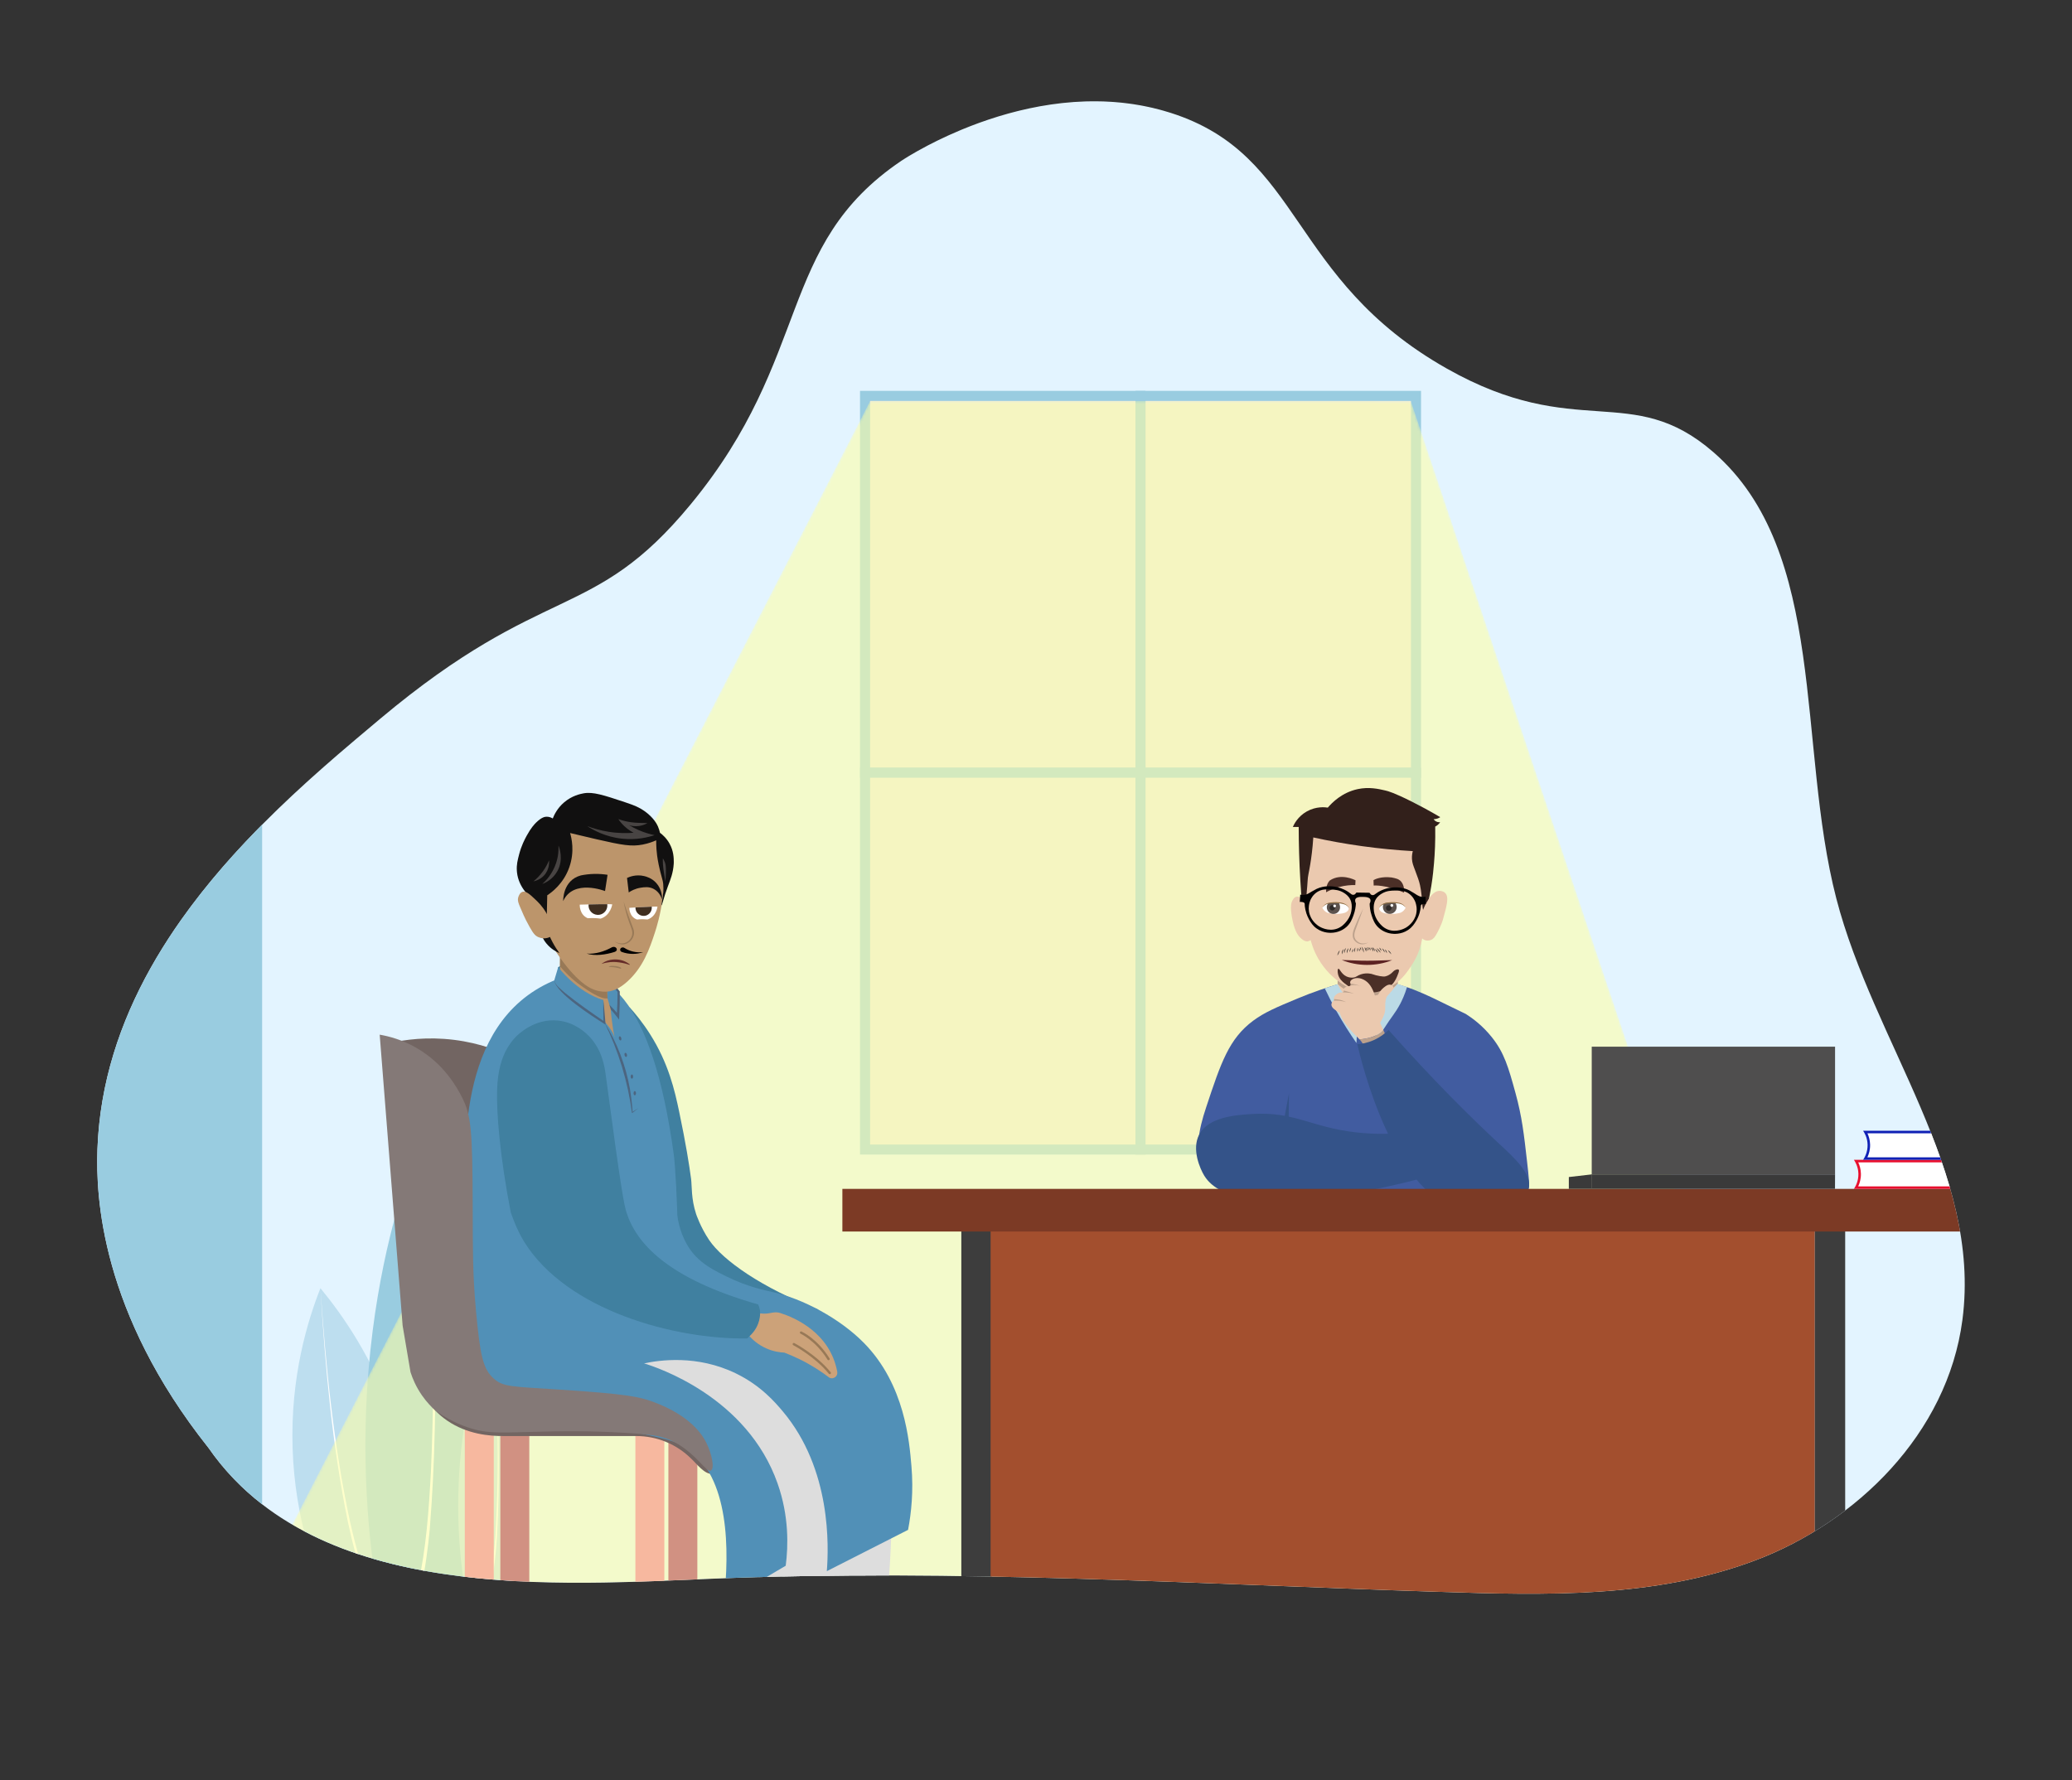 <?xml version="1.0" encoding="utf-8"?>
<!-- Generator: Adobe Illustrator 16.0.0, SVG Export Plug-In . SVG Version: 6.00 Build 0)  -->
<!DOCTYPE svg PUBLIC "-//W3C//DTD SVG 1.1//EN" "http://www.w3.org/Graphics/SVG/1.1/DTD/svg11.dtd">
<svg version="1.1" id="Layer_1" xmlns="http://www.w3.org/2000/svg" xmlns:xlink="http://www.w3.org/1999/xlink" x="0px" y="0px"
	 width="824px" height="708px" viewBox="0 0 824 708" enable-background="new 0 0 824 708" xml:space="preserve">
<rect x="0" y="0" width="824" height="708" fill="#333333" stroke="none"/>
<g>
	<defs>
		<rect id="SVGID_1_" x="-90" y="-157" width="1000" height="1000"/>
	</defs>
	<clipPath id="SVGID_2_">
		<use xlink:href="#SVGID_1_"  overflow="visible"/>
	</clipPath>
	<g clip-path="url(#SVGID_2_)">
		<defs>
			<path id="SVGID_3_" d="M358.368,64.011c-49.799,33.666-35.041,77.632-83.755,136.653
				c-39.048,47.312-57.588,30.035-123.428,85.224C108.589,321.593,41.534,377.802,38.743,457.2
				c-0.656,18.667,1.321,64.74,44.156,118.664c43.001,62.085,139.904,54.497,201.743,52.004
				c95.153-3.835,191.862,2.17,287.569,5.273c42.344,1.372,85.801,2.57,125.811-12.508c40.01-15.077,76.431-50.23,82.399-95.646
				c7.743-58.927-35.319-110.324-50.152-167.636c-15.77-60.93-3.277-137.909-48.864-177.498
				c-32.676-28.377-54.269-4.002-106.03-33.264c-63.159-35.705-57.064-84.852-109.74-101.681
				c-10.311-3.294-20.606-4.626-30.518-4.626C394.491,40.283,360.359,62.666,358.368,64.011"/>
		</defs>
		<clipPath id="SVGID_4_">
			<use xlink:href="#SVGID_3_"  overflow="visible"/>
		</clipPath>
		<path clip-path="url(#SVGID_4_)" fill="#E3F4FF" d="M780.421,524.992c-5.97,45.409-42.39,80.56-82.399,95.64
			c-40.011,15.08-83.471,13.88-125.811,12.51c-95.71-3.1-192.42-9.109-287.57-5.27c-53.05,2.14-131.91,8.029-180.4-29.55
			c-8.03-6.221-15.23-13.641-21.34-22.461c-42.84-53.92-44.81-100-44.16-118.659c1.87-53.21,32.61-96.011,65.5-129.2
			c16.18-16.33,32.89-30.34,46.94-42.11c65.84-55.19,84.38-37.92,123.43-85.23c48.72-59.02,33.96-102.99,83.76-136.65
			c2.47-1.67,54.68-35.9,107.26-19.1c52.681,16.83,46.58,65.97,109.74,101.68c51.76,29.26,73.36,4.89,106.03,33.26
			c45.59,39.59,33.1,116.57,48.87,177.5C745.102,414.662,788.161,466.062,780.421,524.992"/>
		<path clip-path="url(#SVGID_4_)" fill="#BDDEEF" d="M131.311,638.476c-5.727-12.235-14.044-34.054-14.949-62.484
			c-0.911-28.61,6.093-51.032,11.067-63.621c8.721,10.537,20.895,27.854,29.225,51.909c9.801,28.302,9.805,53.004,8.7,67.515
			C154.007,634.021,142.659,636.249,131.311,638.476"/>
		<path clip-path="url(#SVGID_4_)" fill="#FFFFFF" d="M147.81,635.401c-4.674-9.43-7.172-19.677-9.415-29.885
			c-6.306-30.664-9.1-61.938-10.967-93.146c2.147,31.159,5.222,62.399,11.796,92.965c2.309,10.082,4.9,20.295,9.589,29.541
			L147.81,635.401"/>
		<path clip-path="url(#SVGID_4_)" fill="#99CCE0" d="M184.131,632.203c3.877-19.121,8.915-52.81,5.655-94.563
			c-3.281-42.015-13.488-73.277-20.248-90.604c-7.088,17.285-16.6,45.229-21.324,82.188c-5.558,43.485-1.951,79.593,1.263,100.565
			C161.028,630.594,172.581,631.398,184.131,632.203"/>
		<path clip-path="url(#SVGID_4_)" fill="#FFFFFF" d="M166.156,630.84c3.364-14.935,4.4-30.348,5.223-45.622
			c2.042-46.037,0.561-92.182-1.841-138.182c2.978,53.651,5.651,107.604,1.363,161.254c-0.749,7.658-1.71,15.315-3.405,22.866
			L166.156,630.84z"/>
		<path clip-path="url(#SVGID_4_)" fill="#BDDEEF" d="M204.787,632.203c2.255-11.12,5.185-30.713,3.289-54.994
			c-1.908-24.436-7.844-42.615-11.776-52.692c-4.122,10.052-9.654,26.303-12.401,47.798c-3.233,25.289-1.135,46.289,0.734,58.485
			C191.351,631.268,198.069,631.735,204.787,632.203"/>
		<path clip-path="url(#SVGID_4_)" fill="#FFFFFF" d="M194.333,631.41c1.376-6.28,2.151-13.404,2.636-19.851
			c1.784-28.974,0.814-58.076-0.669-87.043c1.7,28.967,2.887,58.081,1.318,87.087c-0.441,6.498-1.164,13.644-2.506,19.991
			L194.333,631.41"/>
		<path clip-path="url(#SVGID_4_)" fill="#99CCE0" d="M104.241,328.002v270.32c-8.03-6.221-15.23-13.641-21.34-22.461
			c-42.84-53.92-44.81-100-44.16-118.659C40.611,403.992,71.351,361.191,104.241,328.002"/>
		<rect x="344.016" y="157.464" clip-path="url(#SVGID_4_)" fill="#E8E8E8" width="109.552" height="149.878"/>
		<path clip-path="url(#SVGID_4_)" fill="#99CCE0" d="M455.569,309.341H342.016V155.463h113.553V309.341z M346.016,305.341h105.553
			V159.463H346.016V305.341z"/>
		<rect x="453.568" y="157.464" clip-path="url(#SVGID_4_)" fill="#E8E8E8" width="109.552" height="149.878"/>
		<path clip-path="url(#SVGID_4_)" fill="#99CCE0" d="M565.121,309.341H451.569V155.463h113.552V309.341z M455.569,305.341h105.552
			V159.463H455.569V305.341z"/>
		<rect x="344.016" y="307.341" clip-path="url(#SVGID_4_)" fill="#E8E8E8" width="109.552" height="149.878"/>
		<path clip-path="url(#SVGID_4_)" fill="#99CCE0" d="M455.568,459.219H342.016V305.341h113.552V459.219z M346.016,455.219h105.552
			V309.341H346.016V455.219z"/>
		<rect x="453.568" y="307.341" clip-path="url(#SVGID_4_)" fill="#E8E8E8" width="109.552" height="149.878"/>
		<path clip-path="url(#SVGID_4_)" fill="#99CCE0" d="M565.121,459.219H451.569V305.341h113.552V459.219z M455.568,455.219H561.12
			V309.341H455.568V455.219z"/>
		<g opacity="0.57" clip-path="url(#SVGID_4_)">
			<g>
				<defs>
					<rect id="SVGID_5_" x="89.673" y="159.44" width="640.654" height="503.088"/>
				</defs>
				<clipPath id="SVGID_6_">
					<use xlink:href="#SVGID_5_"  overflow="visible"/>
				</clipPath>
				<g clip-path="url(#SVGID_6_)">
					<defs>
						<polygon id="SVGID_7_" points="346.061,159.44 89.673,657.98 730.327,662.528 561.061,159.504 						"/>
					</defs>
					<clipPath id="SVGID_8_">
						<use xlink:href="#SVGID_7_"  overflow="visible"/>
					</clipPath>
					<defs>
						<filter id="Adobe_OpacityMaskFilter" filterUnits="userSpaceOnUse" x="87.025" y="156.068" width="645.949" height="509.831">
							<feColorMatrix  type="matrix" values="1 0 0 0 0  0 1 0 0 0  0 0 1 0 0  0 0 0 1 0"/>
						</filter>
					</defs>
					<mask maskUnits="userSpaceOnUse" x="87.025" y="156.068" width="645.949" height="509.831" id="SVGID_9_">
						<g filter="url(#Adobe_OpacityMaskFilter)">
							
								<linearGradient id="SVGID_10_" gradientUnits="userSpaceOnUse" x1="-90" y1="843.002" x2="-89" y2="843.002" gradientTransform="matrix(4.332 823.077 823.077 -4.332 -693057.875 77616.273)">
								<stop  offset="0" style="stop-color:#FFFFFF"/>
								<stop  offset="0.373" style="stop-color:#959595"/>
								<stop  offset="0.679" style="stop-color:#454545"/>
								<stop  offset="0.894" style="stop-color:#131313"/>
								<stop  offset="1" style="stop-color:#000000"/>
							</linearGradient>
							<polygon clip-path="url(#SVGID_8_)" fill="url(#SVGID_10_)" points="730.31,156.068 732.975,662.514 89.69,665.899 
								87.025,159.454 							"/>
						</g>
					</mask>
					
						<linearGradient id="SVGID_11_" gradientUnits="userSpaceOnUse" x1="-90" y1="843.002" x2="-89" y2="843.002" gradientTransform="matrix(4.332 823.077 823.077 -4.332 -693057.875 77616.273)">
						<stop  offset="0" style="stop-color:#FFFFA4"/>
						<stop  offset="1" style="stop-color:#FFFFA4"/>
					</linearGradient>
					<polygon clip-path="url(#SVGID_8_)" mask="url(#SVGID_9_)" fill="url(#SVGID_11_)" points="730.31,156.068 732.975,662.514 
						89.69,665.899 87.025,159.454 					"/>
				</g>
			</g>
		</g>
		<path clip-path="url(#SVGID_4_)" fill="#415CA0" d="M607.894,472.868c-0.773,2.302-4.521,10.727-44.236,14.513
			c-30.531,2.911-50.263,4.507-69.534-7.657c-6.505-4.104-11.117-8.616-14.006-11.804c-0.589-0.94-1.377-2.341-2.063-4.135
			c-2.638-6.907-1.539-13.877,1.599-23.334c5.875-17.71,9.058-27.307,18.733-34.487c4.497-3.337,9.313-5.35,17.61-8.815
			c6.142-2.564,11.677-4.396,16.09-5.687c0.988-0.289,1.919-0.55,2.792-0.789c1.813-0.564,4.496-1.233,7.787-1.409
			c4.454-0.232,7.687,0.542,14.244,2.55c0.243,0.075,0.296,0.092,0.544,0.168c0,0,0.012,0.004,0.039,0.013
			c0.672,0.208,1.14,0.352,1.153,0.355c4.719,1.453,11.455,4.721,11.455,4.721c4.109,1.993,8.279,4.01,12.857,6.245
			c2.794,1.781,6.691,4.696,10.286,9.185c4.973,6.21,6.635,12.021,9.459,22.315c2.55,9.293,3.336,16.229,4.561,27.031
			C607.993,468.266,608.353,471.505,607.894,472.868"/>
		<path clip-path="url(#SVGID_4_)" fill="#345389" d="M512.612,434.847c-1.592,8.469-3.185,16.938-4.776,25.408
			c1.471,0.489,2.939,0.979,4.409,1.47L512.612,434.847z"/>
		<path clip-path="url(#SVGID_4_)" fill="#345389" d="M568.171,467.912c-0.894-1.522-1.891-3.62-2.508-6.241
			c-1.262-5.365-0.218-9.886,0.49-12.161c-11.265,1.946-20.313,1.605-26.541,0.919c-18.3-2.021-24.673-8.399-41.603-7.348
			c-6.264,0.39-17.389,1.08-21.103,8.15c-3.124,5.947,0.396,13.739,2.001,16.37C491.548,488.328,557.301,470.879,568.171,467.912"/>
		<path clip-path="url(#SVGID_4_)" fill="#EBC9AF" d="M556.91,392.279c-2.485,1.587-6.092,4.313-9.408,8.626
			c-3.033,3.947-4.695,7.771-5.617,10.446c-0.274-2.401-0.956-5.934-2.817-9.814c-2.178-4.563-5.036-7.629-6.947-9.383
			c-0.018-0.083-0.025-0.183-0.034-0.291c0.989-0.341,1.92-0.648,2.793-0.931c1.811-0.665,4.496-1.455,7.787-1.662
			C547.12,388.996,550.353,389.91,556.91,392.279"/>
		<path clip-path="url(#SVGID_4_)" fill="#EBC9AF" d="M555.854,379.51v20.546c-7.966-0.024-15.932-0.047-23.897-0.071V379.51
			H555.854z"/>
		<path clip-path="url(#SVGID_4_)" fill="#BCA18C" d="M555.854,382.326v9.012c-0.836,0.817-5.165,4.882-11.975,4.871
			c-6.776-0.01-11.081-4.048-11.923-4.871v-9.012H555.854z"/>
		<path clip-path="url(#SVGID_4_)" fill="#EBC9AF" d="M519.72,330.815c-1.59,13.283-1.179,24.016-0.473,31.408
			c0.058,0.598,0.116,1.12,0.123,1.181c0.563,4.936,1.328,11.659,4.829,17.813c2.907,5.109,6.663,8.007,7.487,8.625
			c2.537,1.906,6.67,5.029,12.596,5.009c5.769-0.021,9.853-3.004,11.002-3.87c2.878-2.165,4.655-4.848,5.919-6.753
			c1.431-2.158,2.21-3.89,2.403-4.326c1.291-2.916,1.735-5.316,2.044-7.052c0.805-4.511,0.632-8.461,0.497-11.523
			c-0.012-0.277-0.022-0.455-0.024-0.521c-0.273-6.952-0.435-17.287-0.591-30.937c-2.649-1.978-10.456-7.265-21.726-7.438
			C530.896,322.233,522.104,328.881,519.72,330.815"/>
		<path clip-path="url(#SVGID_4_)" fill="#32201B" d="M522.277,333.084c-0.295,4.567-0.801,8.22-1.22,10.763
			c-0.635,3.844-0.94,4.35-1.057,6.765c-0.12,2.48-0.511,4.954-0.456,7.437c0.021,0.925,0.089,2.571-0.68,2.915
			c-0.314,0.141-0.679,0.024-0.951-0.107c-0.31-3.482-0.576-7.041-0.792-10.677c-0.438-7.36-0.639-14.454-0.65-21.253h-2.332
			c0.433-1.003,1.938-4.158,5.58-6.199c3.709-2.079,7.256-1.67,8.324-1.506c1.714-2.009,5.674-6.019,11.866-7.35
			c4.499-0.966,8.236-0.102,10.98,0.531c1.161,0.269,3.545,0.903,10.717,4.517c2.802,1.412,6.646,3.437,11.155,6.096
			c-0.271,0.182-0.646,0.395-1.126,0.557c-0.602,0.204-1.134,0.25-1.505,0.253c0.147,0.215,0.452,0.6,0.974,0.885
			c0.69,0.376,1.345,0.354,1.606,0.329c-0.234,0.351-0.601,0.81-1.151,1.227c-0.28,0.213-0.554,0.373-0.796,0.493
			c0.104,5.829-0.159,10.771-0.48,14.569c-0.176,2.078-0.439,5.145-1.091,9.154c-0.771,4.742-1.741,8.75-2.603,11.84
			c-0.239-0.713-0.563-1.802-0.797-3.161c-0.235-1.362-0.255-2.281-0.316-3.264c-0.04-0.656-0.213-3.338-0.758-5.818
			c-0.379-1.72-0.926-3.177-2.021-6.091c-0.655-1.744-1.095-2.767-1.182-4.369c-0.069-1.307,0.146-2.389,0.337-3.092
			c-6.281-0.36-13.042-0.984-20.202-1.978C534.722,335.587,528.25,334.395,522.277,333.084"/>
		<path clip-path="url(#SVGID_4_)" fill="#EBC9AF" d="M565.073,365.283c0.432-2.802,1.393-4.835,2.111-6.081
			c1.077-1.864,2.8-4.849,5.301-4.859c0.099,0,1.316-0.022,2.174,0.772c1.697,1.571,0.737,5.015-0.864,10.757
			c0,0-0.653,2.341-2.571,5.74c-0.533,0.942-1.09,1.816-2.147,2.239c-0.111,0.045-1.377,0.538-2.613,0
			c-1.504-0.653-2.421-2.595-2.047-4.724C564.636,367.846,564.854,366.564,565.073,365.283"/>
		<path clip-path="url(#SVGID_4_)" fill="#EBC9AF" d="M520.369,360.807c-1.434-2.93-3.457-4.507-4.883-4.123
			c-0.994,0.267-1.499,1.431-1.784,2.087c-0.236,0.545-0.683,2.542,0.342,7.397c1.026,4.863,2.598,6.334,3.188,6.905
			c1.486,1.442,2.465,1.387,2.693,1.366c1.635-0.152,2.517-2.078,2.603-2.274C521.808,368.379,521.088,364.592,520.369,360.807"/>
		<path clip-path="url(#SVGID_4_)" fill="#4B2F27" d="M539.072,350.132c-0.574-0.277-5.717-2.857-10.169,0.025
			c-0.117,0.101-0.389,0.348-0.683,0.835c-0.833,1.381-0.881,3.084-0.86,3.895c1.3-0.716,3.06-1.523,5.236-2.099
			c2.531-0.669,4.751-0.793,6.374-0.759C539.005,351.397,539.038,350.764,539.072,350.132"/>
		<path clip-path="url(#SVGID_4_)" fill="#4B2F27" d="M546.293,352.206c0,0,4.781-0.417,12.065,2.846
			c0.063-0.488,0.106-1.26-0.103-2.163c-0.086-0.374-0.32-1.39-1.036-2.233c-0.915-1.082-2.15-1.326-3.824-1.656
			c-4.144-0.492-6.571,0.708-7.179,1.063L546.293,352.206z"/>
		<path clip-path="url(#SVGID_4_)" fill="#FFFFFF" d="M536.391,361.388c0.014-0.603-0.491-1.039-0.759-1.271
			c-0.284-0.246-0.825-0.63-2.353-0.911c-1.853-0.343-3.249-0.183-4.116-0.075c-1.013,0.124-1.404,0.274-1.688,0.417
			c-0.84,0.419-1.346,1.056-1.612,1.461c0.201,0.431,0.604,1.126,1.365,1.65c0.636,0.437,1.199,0.534,2.239,0.701
			c0.357,0.059,2.188,0.336,4.515-0.095c0.564-0.104,1.165-0.252,1.707-0.721C535.923,362.343,536.378,361.948,536.391,361.388"/>
		<path clip-path="url(#SVGID_4_)" fill="#5C524D" d="M532.919,360.881c0,1.458-1.178,2.637-2.637,2.637
			c-1.454,0-2.636-1.179-2.636-2.637c0-0.603,0.203-1.16,0.546-1.603c0.876-0.099,2.138-0.455,3.803-0.15
			c0.175,0.033,0.34,0.066,0.488,0.104C532.739,359.636,532.919,360.369,532.919,360.881"/>
		<path clip-path="url(#SVGID_4_)" fill="#2E2927" d="M530.91,361.058c0,0.597-0.484,1.081-1.081,1.081
			c-0.598,0-1.082-0.484-1.082-1.081s0.484-1.081,1.082-1.081C530.426,359.977,530.91,360.461,530.91,361.058"/>
		<path clip-path="url(#SVGID_4_)" fill="#FFFFFF" d="M531.315,360.332c0,0.305-0.246,0.551-0.55,0.551s-0.55-0.246-0.55-0.551
			c0-0.304,0.246-0.55,0.55-0.55S531.315,360.028,531.315,360.332"/>
		<path clip-path="url(#SVGID_4_)" fill="#8F6E43" d="M525.861,361.01c0.483-0.889,1.327-1.645,2.372-1.887
			c2.273-0.523,6.53-0.649,7.974,1.523c0.137,0.223,0.213,0.488,0.186,0.743c-0.043-0.522-0.421-0.896-0.817-1.187
			c-0.379-0.31-0.849-0.479-1.328-0.604c-1.451-0.361-2.964-0.473-4.456-0.342c-0.498,0.04-1.005,0.091-1.488,0.175
			C527.315,359.594,526.477,360.23,525.861,361.01"/>
		<path clip-path="url(#SVGID_4_)" fill="#FFFFFF" d="M548.478,361.388c-0.014-0.603,0.491-1.039,0.759-1.271
			c0.284-0.246,0.825-0.63,2.353-0.911c1.853-0.343,3.249-0.183,4.117-0.075c1.012,0.124,1.403,0.274,1.688,0.417
			c0.84,0.419,1.347,1.056,1.612,1.461c-0.201,0.431-0.604,1.126-1.365,1.65c-0.636,0.437-1.199,0.534-2.239,0.701
			c-0.357,0.059-2.188,0.336-4.515-0.095c-0.564-0.104-1.165-0.252-1.707-0.721C548.945,362.343,548.49,361.948,548.478,361.388"/>
		<path clip-path="url(#SVGID_4_)" fill="#5C524D" d="M549.959,360.751c0,1.514,1.223,2.737,2.736,2.737
			c1.51,0,2.737-1.224,2.737-2.737c0-0.626-0.211-1.205-0.567-1.664c-0.909-0.103-2.256-0.206-3.984,0.111
			c-0.181,0.035-0.353,0.068-0.507,0.106C550.108,359.726,549.959,360.219,549.959,360.751"/>
		<path clip-path="url(#SVGID_4_)" fill="#2E2927" d="M551.16,361.165c0,0.62,0.503,1.123,1.123,1.123
			c0.619,0,1.121-0.503,1.121-1.123s-0.502-1.123-1.121-1.123C551.663,360.042,551.16,360.545,551.16,361.165"/>
		<path clip-path="url(#SVGID_4_)" fill="#FFFFFF" d="M552.942,360.129c0,0.314,0.256,0.57,0.571,0.57s0.57-0.256,0.57-0.57
			c0-0.315-0.255-0.571-0.57-0.571S552.942,359.813,552.942,360.129"/>
		<path clip-path="url(#SVGID_4_)" fill="#8F6E43" d="M548.477,361.39c0.2-2.875,6.11-2.85,8.159-2.267
			c1.045,0.242,1.889,0.996,2.372,1.887c-0.319-0.396-0.677-0.757-1.095-1.025C556.31,358.754,548.771,358.768,548.477,361.39"/>
		<path clip-path="url(#SVGID_4_)" fill="#030202" d="M566.928,356.64c-0.191,0.035-0.43,0.079-0.706,0.104
			c-0.181,0.007-0.391,0.003-0.609-0.02l-0.048-0.001c-0.96-0.092-1.639-0.493-2.016-0.718c0,0-1.895-1.249-3.036-1.848
			c-0.642-0.334-1.276-0.573-1.892-0.745c-1.961-0.574-3.687-0.497-4.41-0.462c-0.333,0.014-0.819,0.054-1.411,0.148h-0.01
			c-0.897,0.147-2.044,0.434-3.291,0.984c-1.18,0.523-2.074,1.119-2.71,1.604c-0.338,0.309-0.808,0.424-1.243,0.284
			c-0.416-0.14-0.631-0.463-0.733-0.677c-0.061-0.128-0.195-0.204-0.338-0.207l-4.896-0.079c-0.142-0.002-0.278,0.07-0.344,0.196
			c-0.106,0.211-0.334,0.525-0.761,0.652c-0.431,0.126-0.895-0.005-1.223-0.324c-0.62-0.506-1.505-1.128-2.657-1.69
			c-1.002-0.482-1.93-0.783-2.736-0.977h-0.01c-0.834-0.194-1.509-0.272-1.927-0.308c-0.409-0.035-1.151-0.095-2.084-0.043
			c-1.201,0.066-2.729,0.317-4.263,1.044c-1.152,0.563-3.085,1.75-3.085,1.75c-0.163,0.092-0.375,0.203-0.644,0.323
			c-0.22,0.091-0.479,0.182-0.775,0.244c-0.19,0.045-0.4,0.069-0.619,0.085c-0.238,0.016-0.457,0.012-0.647,0
			c-0.276-0.024-0.523-0.076-0.712-0.126c-0.013,0.171-0.025,0.342-0.037,0.513v0.01c-0.051,0.789-0.102,1.579-0.153,2.377
			c0.314-0.022,0.695-0.025,1.084,0.066c0.114,0.02,0.219,0.051,0.332,0.091c0.151,0.06,0.283,0.128,0.387,0.253
			c0.215,0.262,0.181,0.613,0.16,0.727c0.015,0.21,0.03,0.438,0.055,0.695c0.102,0.765,0.276,1.719,0.622,2.763
			c0,0.009,0,0.009,0.009,0.019c0.245,0.728,0.566,1.513,1.01,2.301c0.315,0.558,0.694,1.23,1.235,1.915
			c0.467,0.607,1.075,1.227,1.866,1.772c2.768,1.949,5.751,1.721,6.562,1.629c0.734-0.083,3.167-0.396,5.273-2.304
			c1.585-1.44,2.202-3.078,2.749-4.555c0.706-1.884,0.914-3.552,0.977-4.7c0.004-0.066-0.007-0.122-0.036-0.182
			c-0.131-0.268-0.484-1.115-0.082-1.74c0.265-0.414,0.724-0.53,1.221-0.665c0.525-0.144,2.819-0.106,3.351,0.055
			c0.492,0.15,0.947,0.282,1.197,0.705c0.384,0.637,0.001,1.475-0.139,1.736c-0.029,0.058-0.043,0.112-0.042,0.178
			c0.018,1.15,0.181,2.824,0.825,4.731c0.499,1.493,1.063,3.149,2.601,4.641c2.044,1.975,4.454,2.366,5.195,2.474
			c0.798,0.117,3.782,0.442,6.611-1.417c1.713-1.124,2.593-2.547,3.219-3.584c1.37-2.282,1.757-4.456,1.882-5.72
			c-0.017-0.115-0.04-0.468,0.184-0.722c0.106-0.122,0.241-0.186,0.394-0.24c0.048-0.019,0.106-0.027,0.153-0.046
			c0.173-0.045,0.344-0.07,0.506-0.077c0.277-0.024,0.534-0.011,0.762,0.013C566.981,358.574,566.96,357.611,566.928,356.64
			 M537.538,361.4c-0.2,2.91-1.841,4.855-2.345,5.428c-0.563,0.647-1.619,1.858-3.43,2.524c-3.573,1.313-6.844-0.682-7.258-0.945
			c-0.415-0.265-2.111-1.396-3.171-3.488c-0.342-0.672-0.615-1.438-0.764-2.308c-0.139-0.829-0.136-1.601-0.049-2.275
			c0.111-0.979,0.371-1.746,0.55-2.209c0.219-0.539,1.048-2.363,3.018-3.502c1.191-0.695,2.328-0.867,3.575-0.866
			c0.495-0.011,0.999,0.016,1.531,0.034l0.087,0.002c1.475,0.061,3.339,0.148,5.232,1.379c0.622,0.4,1.658,1.093,2.369,2.428
			C537.68,359.1,537.599,360.536,537.538,361.4 M563.23,363.302c-0.715,3.568-3.561,5.331-4.119,5.665
			c-0.423,0.25-3.757,2.138-7.284,0.71c-1.787-0.724-2.806-1.968-3.347-2.634c-0.485-0.589-2.063-2.585-2.168-5.5
			c-0.033-0.867-0.066-2.305,0.775-3.776c0.755-1.311,1.812-1.97,2.447-2.35c1.961-1.188,3.875-1.194,5.351-1.209
			c0.447-0.002,0.866-0.005,1.276,0.002h0.009c0.885,0.023,1.703,0.104,2.517,0.393c0.426,0.131,0.852,0.328,1.285,0.603
			c1.932,1.202,2.702,3.052,2.902,3.598C563.158,359.597,563.635,361.271,563.23,363.302"/>
		<path clip-path="url(#SVGID_4_)" fill="#BCA18C" d="M542.116,361.39c-0.575,1.813-1.566,4.397-2.237,6.208
			c-0.49,1.523-1.351,2.976-1.273,4.594c0.032,1.055,0.578,1.812,1.407,2.407c1.199,0.899,2.879,0.823,4.192,0.185
			c-1.883,1.338-4.247,0.988-5.67-0.833c-1.373-2.092-0.019-4.538,0.78-6.575C540.161,365.34,541.097,363.344,542.116,361.39"/>
		<path clip-path="url(#SVGID_4_)" fill="#5C2222" d="M533.608,381.825c3.381,0.083,6.662,0.298,10.017,0.286
			c3.353,0.024,6.634-0.172,10.016-0.235C547.418,384.441,539.82,384.413,533.608,381.825"/>
		<path clip-path="url(#SVGID_4_)" fill="#4B2F27" d="M532.242,385.315c0.512-0.18,1.066,2.021,3.188,3.035
			c0.406,0.193,1.518,0.655,2.833,0.456c1.237-0.189,1.464-0.782,2.934-1.266c1.377-0.452,2.563-0.388,3.086-0.354
			c1.641,0.104,1.865,0.615,4.502,1.062c1.265,0.215,1.724,0.185,2.125,0.102c1.174-0.241,2.089-0.978,2.377-1.214
			c0.776-0.636,0.98-1.107,1.821-1.416c0.24-0.088,0.843-0.311,1.113-0.052c0.281,0.269,0.066,0.922-0.102,1.366
			c-0.675,1.792-1.219,3.237-2.579,4.604c-3.217,3.229-8.197,3.217-9.088,3.214c-4.908-0.013-8.143-2.496-9.648-3.652
			c-1.131-0.869-2.203-1.946-2.637-3.507C531.88,386.662,531.879,385.443,532.242,385.315"/>
		<path clip-path="url(#SVGID_4_)" fill="#4A423B" d="M532.786,377.93c-0.122,0.792-0.438,1.506-0.949,2.125
			C531.957,379.262,532.277,378.55,532.786,377.93"/>
		<path clip-path="url(#SVGID_4_)" fill="#4A423B" d="M535.291,377.095c-0.303,0.71-0.497,1.3-0.684,2.049
			C534.341,378.422,534.645,377.513,535.291,377.095"/>
		<path clip-path="url(#SVGID_4_)" fill="#4A423B" d="M534.389,377.513c-0.303,0.71-0.497,1.3-0.684,2.049
			C533.438,378.839,533.742,377.931,534.389,377.513"/>
		<path clip-path="url(#SVGID_4_)" fill="#4A423B" d="M536.314,377.133c-0.271,0.718-0.467,1.313-0.683,2.049
			C535.398,378.454,535.693,377.576,536.314,377.133"/>
		<path clip-path="url(#SVGID_4_)" fill="#4A423B" d="M537.339,376.905c-0.162,0.664-0.304,1.207-0.606,1.821
			C536.603,378.066,536.809,377.34,537.339,376.905"/>
		<path clip-path="url(#SVGID_4_)" fill="#4A423B" d="M538.174,377.437c0.031,0.528-0.12,0.985-0.417,1.404
			C537.641,378.332,537.808,377.808,538.174,377.437"/>
		<path clip-path="url(#SVGID_4_)" fill="#4A423B" d="M538.971,376.829c0.016,0.677-0.088,1.31-0.379,1.936
			C538.456,378.096,538.581,377.392,538.971,376.829"/>
		<path clip-path="url(#SVGID_4_)" fill="#4A423B" d="M539.919,376.943c0.188,0.538,0.163,1.076-0.076,1.594
			C539.655,377.999,539.682,377.461,539.919,376.943"/>
		<path clip-path="url(#SVGID_4_)" fill="#4A423B" d="M540.45,377.247c0.374,0.255,0.426,0.777,0.19,1.138
			C540.449,378.01,540.424,377.678,540.45,377.247"/>
		<path clip-path="url(#SVGID_4_)" fill="#4A423B" d="M540.83,376.716c0.357,0.339,0.524,0.76,0.492,1.252
			C540.959,377.636,540.793,377.207,540.83,376.716"/>
		<path clip-path="url(#SVGID_4_)" fill="#4A423B" d="M541.437,376.526c0.697,0.547,1.056,1.522,0.873,2.39
			C542.046,378.066,541.786,377.345,541.437,376.526"/>
		<path clip-path="url(#SVGID_4_)" fill="#4A423B" d="M542.575,376.791c0.588,0.328,0.895,1.105,0.683,1.745
			C543.019,377.904,542.829,377.419,542.575,376.791"/>
		<path clip-path="url(#SVGID_4_)" fill="#4A423B" d="M543.068,376.791c0.54,0.278,0.803,0.896,0.759,1.48
			C543.463,377.817,543.273,377.344,543.068,376.791"/>
		<path clip-path="url(#SVGID_4_)" fill="#4A423B" d="M543.751,376.64c0.529,0.224,0.804,0.916,0.569,1.442
			C544.101,377.55,543.955,377.178,543.751,376.64"/>
		<path clip-path="url(#SVGID_4_)" fill="#4A423B" d="M544.396,376.867c0.512,0.066,0.832,0.744,0.53,1.176
			C544.751,377.566,544.629,377.318,544.396,376.867"/>
		<path clip-path="url(#SVGID_4_)" fill="#4A423B" d="M545.041,376.905c0.699,0.059,1.258,0.894,0.986,1.556
			C545.813,377.802,545.525,377.396,545.041,376.905"/>
		<path clip-path="url(#SVGID_4_)" fill="#4A423B" d="M545.725,376.791c0.657,0.204,1.111,0.953,0.985,1.632
			C546.386,377.813,546.115,377.36,545.725,376.791"/>
		<path clip-path="url(#SVGID_4_)" fill="#4A423B" d="M546.862,377.398c0.583,0.368,0.996,0.928,1.176,1.593
			C547.496,378.556,547.123,378.043,546.862,377.398"/>
		<path clip-path="url(#SVGID_4_)" fill="#4A423B" d="M547.47,377.076c0.716,0.47,1.279,1.104,1.649,1.878
			C548.42,378.455,547.874,377.834,547.47,377.076"/>
		<path clip-path="url(#SVGID_4_)" fill="#4A423B" d="M548.513,376.887c0.465,0.296,0.824,0.771,0.873,1.327
			C548.963,377.856,548.642,377.446,548.513,376.887"/>
		<path clip-path="url(#SVGID_4_)" fill="#4A423B" d="M549.594,377.189c0.625,0.314,1.094,0.954,1.1,1.669
			C550.277,378.297,549.912,377.802,549.594,377.189"/>
		<path clip-path="url(#SVGID_4_)" fill="#4A423B" d="M550.732,377.664c0.555,0.227,0.9,0.873,0.777,1.461
			C551.193,378.611,550.983,378.213,550.732,377.664"/>
		<path clip-path="url(#SVGID_4_)" fill="#4A423B" d="M551.908,377.911c0.663,0.339,1.22,0.924,1.385,1.669
			C552.758,379.057,552.278,378.556,551.908,377.911"/>
		<path clip-path="url(#SVGID_4_)" fill="#BBDAE6" d="M555.743,391.353c-1.087,1.368-2.241,2.761-3.466,4.173
			c-1.782,2.054-3.553,3.959-5.282,5.72c0.099,4.366,0.197,8.732,0.296,13.099c0.599-1.097,1.622-2.912,3.006-5.098
			c3.043-4.803,4.636-6.342,6.54-9.962c0.751-1.428,1.812-3.677,2.712-6.684C558.28,392.185,557.012,391.769,555.743,391.353"/>
		<path clip-path="url(#SVGID_4_)" fill="#BBDAE6" d="M531.926,391.473c-1.697,0.542-3.395,1.084-5.092,1.626
			c1.36,2.89,2.893,5.899,4.621,8.997c2.633,4.724,5.342,8.976,7.992,12.766c0.216-4.472,0.432-8.943,0.647-13.415
			c-1.327-1.103-2.836-2.526-4.34-4.324C534.055,395.09,532.817,393.127,531.926,391.473"/>
		<path clip-path="url(#SVGID_4_)" fill="#EBC9AF" d="M549.443,408.141c-0.219-0.491-0.402-0.895-0.491-1.102
			c-0.041-0.095-0.065-0.148-0.071-0.154c0-0.006-0.006-0.006-0.006-0.012c-0.029-0.047,0.195-0.438,0.285-0.586
			c0.059-0.101,0.111-0.202,0.171-0.308c0.812-1.464,1.594-3.164,1.553-4.906v-0.089l-0.006-0.207
			c-0.012-0.563-0.006-1.144,0.028-1.725c0-0.006,0.007-0.018,0.007-0.023c0.112-1.611,0.51-3.193,1.665-4.289
			c0.136-0.125,0.283-0.255,0.438-0.379c0.551-0.475,1.119-0.954,1.084-1.606c-0.03-0.634-0.699-1.096-1.31-1.132
			c-0.557-0.035-1.167,0.19-1.849,0.676c-2.103,1.499-3.288,3.431-3.33,5.445c0,0.071-0.053,0.13-0.124,0.142
			c-0.07,0.013-0.142-0.035-0.159-0.106c-0.641-2.18-1.357-4.657-2.939-6.499c-1.463-1.706-4.099-2.915-6.309-1.926
			c-0.154,0.065-0.32,0.161-0.469,0.272c-0.385,0.278-0.704,0.675-0.688,1.144c0.012,0.189,0.071,0.355,0.161,0.504
			c0,0.006,0.005,0.006,0.005,0.006c0.018,0.029,0.03,0.059,0.042,0.089c0.029,0.071,0.047,0.142,0.041,0.219
			c0,0.154-0.065,0.296-0.172,0.403c-0.029,0.029-0.065,0.059-0.101,0.077c-0.064,0.053-0.143,0.083-0.225,0.101
			c-0.32,0.065-0.646,0.143-0.966,0.237c-0.356,0.1-1.12,0.373-1.327,0.906c-0.03,0.083-0.048,0.172-0.054,0.272
			c-0.005,0.124,0.018,0.248,0.054,0.361v0.006c0.018,0.053,0.029,0.095,0.035,0.142c0.018,0.278-0.177,0.527-0.45,0.61
			c-0.041,0.012-0.089,0.018-0.136,0.018h-0.006c-0.019,0.007-0.024,0.007-0.042,0.007c-0.87-0.013-1.155,0.112-1.754,0.396
			c-0.261,0.124-1.611,0.972-1.6,1.991c0,0.1,0.024,0.195,0.06,0.284c0,0.006,0.006,0.012,0.006,0.018
			c0.012,0.029,0.023,0.06,0.029,0.089c0.042,0.171-0.006,0.35-0.112,0.486c-0.035,0.047-0.077,0.088-0.124,0.124
			c-0.019,0.012-0.035,0.023-0.047,0.029c-0.019,0.018-0.036,0.023-0.055,0.035c-0.319,0.226-0.526,0.604-0.634,0.931
			c-0.26,0.788,0.231,1.629,0.794,2.074c0.102,0.083,0.214,0.172,0.326,0.26c0.587,0.474,1.315,1.066,1.973,1.245
			c0.047,0.017,0.089,0.053,0.102,0.1c0.794,2.844,2.867,5.214,4.87,7.507c0.254,0.296,0.521,0.58,0.794,0.848
			c0.2,0.207,0.407,0.402,0.609,0.598c0.124,0.119,0.249,0.237,0.367,0.356c0.449,0.433,0.879,0.866,1.288,1.316
			c3.2-0.326,6.843-1.03,9.486-3.655C549.913,409.199,549.659,408.626,549.443,408.141"/>
		<path clip-path="url(#SVGID_4_)" fill="#BCA18C" d="M542.311,415.808l1.179,3.217l1.523,4.165l8.087-7.731
			c-0.439-0.533-0.896-1.078-1.167-1.789c-0.107-0.261-0.249-0.646-0.415-1.091l-0.012-0.012c-0.137-0.201-0.268-0.42-0.373-0.657
			c-0.212-0.451-0.586-1.286-0.97-2.147c-2.643,2.624-6.286,3.328-9.485,3.654c0.643,0.707,1.22,1.463,1.633,2.386V415.808z"/>
		<path clip-path="url(#SVGID_4_)" fill="#BCA18C" d="M536.901,392.068c1.547-0.535,3.106-0.211,4.668,0.214
			c-1.456-0.396-3.155-1.085-4.437-0.913C537.242,391.616,537.134,391.935,536.901,392.068"/>
		<path clip-path="url(#SVGID_4_)" fill="#BCA18C" d="M533.833,394.723c0.673-0.017,1.667,0,2.862,0.166
			c1.002,0.14,1.711,0.325,1.721,0.288c0.01-0.036-0.7-0.279-4.032-1.225C534.529,394.31,534.212,394.717,533.833,394.723"/>
		<path clip-path="url(#SVGID_4_)" fill="#BCA18C" d="M530.392,398.022c0.646-0.041,1.4-0.044,2.234,0.036
			c1.058,0.1,1.972,0.307,2.712,0.527c-0.59-0.309-1.395-0.658-2.39-0.896c-0.96-0.231-1.807-0.291-2.458-0.289
			c0.023,0.055,0.082,0.225,0.018,0.419C530.478,397.913,530.429,397.98,530.392,398.022"/>
		<path clip-path="url(#SVGID_4_)" fill="#345389" d="M539.796,415.347c1.554-0.12,3.906-0.486,6.521-1.653
			c2.806-1.253,4.74-2.907,5.878-4.041c17.856,20.146,32.858,34.905,43.806,45.092c6.222,5.79,13.508,12.313,11.894,18.123
			c-1.892,6.813-15.312,10.104-24.016,9.062C554.448,478.399,541.006,420.77,539.796,415.347"/>
		<rect x="382.303" y="477.315" clip-path="url(#SVGID_4_)" fill="#3D3D3D" width="12.064" height="185.561"/>
		<rect x="393.945" y="477.315" clip-path="url(#SVGID_4_)" fill="#A34F2E" width="327.792" height="156.585"/>
		<rect x="721.737" y="477.315" clip-path="url(#SVGID_4_)" fill="#3D3D3D" width="12.063" height="185.561"/>
		<rect x="334.999" y="472.868" clip-path="url(#SVGID_4_)" fill="#7C3A25" width="447.724" height="16.954"/>
		<path clip-path="url(#SVGID_4_)" fill="#FFFFFF" d="M738.16,472.367c0.684-1.22,1.449-3.138,1.392-5.538
			c-0.052-2.164-0.764-3.898-1.392-5.02h56.343c0.785,1.455,1.243,3.08,1.325,4.717c0.127,2.511-0.619,4.527-1.326,5.841H738.16z"/>
		<path clip-path="url(#SVGID_4_)" fill="#E80F2E" d="M794.199,462.31c0.667,1.322,1.057,2.778,1.13,4.242
			c0.113,2.234-0.5,4.061-1.131,5.315h-55.22c0.589-1.257,1.123-2.981,1.073-5.05c-0.044-1.807-0.51-3.324-1.067-4.508H794.199z
			 M794.797,461.31h-57.532c0.521,0.765,1.72,2.739,1.787,5.532c0.074,3.087-1.278,5.279-1.787,6.025h57.532
			c0.537-0.941,1.688-3.257,1.531-6.367C796.204,464.056,795.328,462.237,794.797,461.31"/>
		<path clip-path="url(#SVGID_4_)" fill="#FFFFFF" d="M741.82,460.809c0.683-1.22,1.449-3.138,1.391-5.537
			c-0.052-2.164-0.763-3.899-1.391-5.021h56.342c0.786,1.455,1.244,3.08,1.326,4.717c0.127,2.511-0.62,4.527-1.327,5.841H741.82z"/>
		<path clip-path="url(#SVGID_4_)" fill="#1021B5" d="M797.859,450.751c0.667,1.322,1.056,2.778,1.13,4.242
			c0.112,2.235-0.5,4.061-1.131,5.316h-55.221c0.589-1.258,1.123-2.982,1.073-5.051c-0.044-1.807-0.509-3.323-1.067-4.508H797.859z
			 M798.456,449.751h-57.532c0.522,0.765,1.72,2.739,1.787,5.532c0.075,3.087-1.278,5.28-1.787,6.026h57.532
			c0.538-0.942,1.688-3.258,1.532-6.367C799.864,452.497,798.988,450.679,798.456,449.751"/>
		<rect x="633.009" y="416.297" clip-path="url(#SVGID_4_)" fill="#4F4E4E" width="96.767" height="50.81"/>
		<polygon clip-path="url(#SVGID_4_)" fill="#3A3A3A" points="729.749,472.864 632.925,472.864 632.925,467.105 729.775,467.105 		
			"/>
		<polygon clip-path="url(#SVGID_4_)" fill="#3A3A3A" points="633.03,472.864 623.902,472.864 623.902,468.157 633.03,467.105 		"/>
		<path clip-path="url(#SVGID_4_)" fill="#4080A0" d="M321.506,534.214c-28.702,0.411-71.642-11.01-88.709-38.504
			c-3.188-5.137-5.309-11.711-5.309-11.711c-8.231-22.373-4.929-41.361-3.504-48.968c2.139-11.425,5.187-16.336,6.826-18.454
			c0.21-0.272,0.364-0.453,0.564-0.694c3.29-3.969,8.928-9.42,18.989-15.259c2.176,2.398,5.16,5.981,8.144,10.691
			c7.381,11.648,9.811,22.375,11.586,30.854c2.677,12.787,3.98,21.008,4.741,26.726c0.38,2.856-0.023,7.823,1.989,13.953
			c0,0,1.712,5.214,5.192,10.368c5.413,8.016,20.914,18.999,43.3,27.602c0.319,0.87,1.774,5.111-0.381,9.394
			C323.904,532.259,322.443,533.531,321.506,534.214"/>
		<path clip-path="url(#SVGID_4_)" fill="#4080A0" d="M221.994,384.657c0.85-0.498,3-1.599,5.844-1.38
			c4.42,0.341,6.96,3.597,7.369,4.139c-0.348,1.56-0.696,3.118-1.043,4.678c-4.274-0.706-8.547-1.413-12.821-2.119
			C221.56,388.201,221.777,386.43,221.994,384.657"/>
		<path clip-path="url(#SVGID_4_)" fill="#F7B89F" d="M190.6,665.048c3.18,0,5.758-2.222,5.758-4.963v-91.169
			c0-2.741-2.578-4.963-5.758-4.963c-3.18,0-5.758,2.222-5.758,4.963v91.169C184.842,662.826,187.42,665.048,190.6,665.048"/>
		<path clip-path="url(#SVGID_4_)" fill="#D19182" d="M204.733,665.048c3.18,0,5.758-2.222,5.758-4.963v-91.169
			c0-2.741-2.578-4.963-5.758-4.963s-5.758,2.222-5.758,4.963v91.169C198.975,662.826,201.553,665.048,204.733,665.048"/>
		<path clip-path="url(#SVGID_4_)" fill="#F7B89F" d="M258.437,665.048c3.18,0,5.758-2.222,5.758-4.963v-91.169
			c0-2.741-2.578-4.963-5.758-4.963c-3.18,0-5.758,2.222-5.758,4.963v91.169C252.679,662.826,255.257,665.048,258.437,665.048"/>
		<path clip-path="url(#SVGID_4_)" fill="#D19182" d="M271.565,665.048c3.18,0,5.758-2.222,5.758-4.963v-91.169
			c0-2.741-2.578-4.963-5.758-4.963c-3.18,0-5.758,2.222-5.758,4.963v91.169C265.807,662.826,268.385,665.048,271.565,665.048"/>
		<path clip-path="url(#SVGID_4_)" fill="#726562" d="M201.919,419.586c-10.997,46.899-2.276,70.817,8.874,84.052
			c20.706,24.576,65.696,25.64,75.06,54.397c2.402,7.38,3.566,22.44,2.665,24.566c-0.867,2.046-2.808,3.645-5.257,3.569
			c-2.994,0.467-6.398-4.222-8.262-5.877c-5.88-5.882-13.699-9.119-22.015-9.119c0,0-52.355,0-52.354-0.001
			c-6.178,0.091-14.933-0.788-22.723-6.089c-15.096-10.274-16.896-30.579-20.404-78.314c-2.362-32.142-4.073-57.327-5.005-71.291
			c5.546-1.461,13.913-2.98,24.066-2.274C187.721,413.98,196.46,417.127,201.919,419.586"/>
		<path clip-path="url(#SVGID_4_)" fill="#DDDDDD" d="M348.556,672.614c-15.772,5.71-36.665,0-36.665,0
			c1.238-30.293-1.88-80.224-8.148-90.252c-24.369-38.99-109.68,11.908-103.413-67.688c0,0,53.033-10.325,69.569-6.268
			c20.616,5.06,59.398,11.063,76.15,38.858C363.799,576.718,348.556,672.614,348.556,672.614"/>
		<path clip-path="url(#SVGID_4_)" fill="#DDDDDD" d="M339.154,672.614c-15.772,5.71-36.665,0-36.665,0
			c1.238-30.293-1.88-80.224-8.148-90.252c-24.369-38.99-109.681,11.908-103.413-67.688c0,0,60.621-11.214,77.09-6.895
			c19.116,5.015,51.877,11.689,68.629,39.485C354.397,576.718,339.154,672.614,339.154,672.614"/>
		<path clip-path="url(#SVGID_4_)" fill="#5190B7" d="M269.899,508.406c0,0-36.289,24.377-82.355,19.99
			c0,0-2.385-31.275-2.469-47.253c-0.116-21.62-4.281-73.894,34.646-90.896c0.95-0.417,1.925-0.808,2.927-1.181
			c8.919,8.151,13.595,9.47,16.036,8.398c2.845-1.241,2.654-5.729,2.601-6.418v-0.019c0.012,0.009,0.028,0.019,0.041,0.031
			c1.15,0.799,2.268,1.717,3.359,2.751c9.511,8.994,16.759,26.734,21.513,54.082c0.617,3.538,1.191,7.239,1.724,11.103
			c0.354,2.564,0.67,7.005,0.943,12.267c0.244,4.769,0.454,10.216,0.62,15.543c0.063,2.1,0.123,4.184,0.173,6.199
			c0.025,1.015,0.047,2.015,0.069,2.991C269.84,501.029,269.899,505.451,269.899,508.406"/>
		<path clip-path="url(#SVGID_4_)" fill="#5190B7" d="M256.137,542.27c5.937-1.255,21.026-3.574,36.61,4.037
			c9.825,4.8,15.511,11.429,18.574,15.075c19.384,23.077,18.236,53.797,17.498,63.529c10.767-5.474,21.535-10.947,32.303-16.421
			c1.301-6.802,2.185-15.429,1.346-25.304c-0.838-9.855-2.604-32.438-18.844-48.993c-9.57-9.756-24.401-17.675-36.475-20.324
			c-2.476-0.543-9.68-1.927-18.305-6.191c-3.71-1.834-7.923-3.917-11.306-7.134c-9.426-8.961-9.028-23.508-8.642-28.674
			c-27.609,11.452-55.218,22.904-82.826,34.355c-0.154,5.42-0.001,13.111,1.474,22.172c2.307,14.165,3.46,21.248,8.025,26.726
			c7.388,8.867,16.744,6.032,54.107,13.931c13.183,2.786,19.851,4.233,23.622,6.864c16.762,11.694,16.876,40.2,14.536,61.376
			c8.211-4.846,16.421-9.69,24.631-14.537c1.018-7.854,1.341-19.713-3.23-32.706C297.07,555.475,261.132,543.804,256.137,542.27"/>
		<path clip-path="url(#SVGID_4_)" fill="#4080A0" d="M297.128,532.362c-28.702,0.411-71.642-11.01-88.709-38.504
			c-3.188-5.138-5.309-11.711-5.309-11.711c-4.344-22.292-5.712-39.721-5.412-48.801c0.233-7.045,1.606-13.141,5.195-18.239
			c0.428-0.609,1.097-1.551,2.174-2.658c0.957-0.983,7.536-7.529,16.912-6.523c6.767,0.728,11.029,4.962,12.2,6.161
			c5.376,5.502,6.316,12.554,6.685,15.319c6.282,47.095,7.355,51.917,8.294,54.864c3.787,11.894,15.866,26.179,52.335,36.564
			C304.814,526.199,297.128,532.362,297.128,532.362"/>
		<path clip-path="url(#SVGID_4_)" fill="#CCA279" d="M310.421,522.28c5.498,1.751,19.65,7.715,22.542,23.336
			c0.32,1.731-1.445,3.109-3.055,2.398c-3.239-2.475-7.223-5.088-11.992-7.422c-2.08-1.018-4.091-1.876-6.003-2.603
			c-1.646-0.069-4.276-0.387-7.199-1.689c-3.316-1.479-5.476-3.544-6.628-4.822c0.897-0.803,2.447-2.411,3.403-4.93
			c0.63-1.658,0.788-3.145,0.811-4.175c1.22,0.178,2.187,0.133,2.829,0.065c1.647-0.176,2.672-0.671,4.38-0.38
			C309.509,522.06,309.93,522.124,310.421,522.28"/>
		<path clip-path="url(#SVGID_4_)" fill="#987957" d="M329.301,540.972c-0.084-0.036-0.158-0.099-0.209-0.183
			c-4.636-7.5-10.661-10.303-10.721-10.33c-0.236-0.107-0.341-0.386-0.234-0.622c0.107-0.234,0.383-0.34,0.618-0.235
			c0.001,0,0.003,0.001,0.004,0.001c0.257,0.116,6.338,2.935,11.132,10.692c0.137,0.221,0.068,0.51-0.152,0.647
			C329.602,541.027,329.438,541.033,329.301,540.972"/>
		<path clip-path="url(#SVGID_4_)" fill="#987957" d="M329.786,546.536c-0.066-0.029-0.127-0.075-0.176-0.136
			c-5.459-6.794-14.055-11.318-14.141-11.363c-0.231-0.12-0.32-0.404-0.2-0.635c0.12-0.23,0.407-0.317,0.634-0.199
			c0.088,0.046,8.855,4.657,14.44,11.608c0.163,0.202,0.13,0.498-0.072,0.661C330.129,546.586,329.942,546.604,329.786,546.536"/>
		<path clip-path="url(#SVGID_4_)" fill="#5190B7" d="M227.064,384.209c2.267,0.196,5.723,0.776,9.512,2.602
			c4.866,2.346,7.908,5.6,9.466,7.538c0.021,1.569,0.012,3.197-0.034,4.879c-0.046,1.708-0.127,3.358-0.235,4.946
			c-1.515-2.059-6.303-7.076-9.656-9.583c-4.237-3.167-8.358-4.733-11.117-5.536C225.688,387.438,226.376,385.824,227.064,384.209"
			/>
		<path clip-path="url(#SVGID_4_)" fill="#4C6580" d="M227.064,384.209c7.414,0.366,15.052,4.104,19.417,10.134
			c0.041,2.46-0.067,7.409-0.217,9.865l-0.057,1.352c-1.523-2.096-3.277-4.051-5.122-5.914c-4.516-4.763-9.987-8.555-16.316-10.49
			l0.077-0.166L227.064,384.209z M227.064,384.209l-1.91,4.911l-0.107-0.227c6.424,1.608,12.124,5.37,16.683,10.109
			c1.548,1.554,3.064,3.11,4.439,4.879l-0.887,0.259c0.173-2.439,0.334-7.342,0.321-9.786l0.097,0.269
			c-2.27-2.824-5.057-5.258-8.247-7.031C234.266,385.821,230.727,384.659,227.064,384.209"/>
		<path clip-path="url(#SVGID_4_)" fill="#BC956B" d="M244.425,412.577c-1.136-3.506-3.812-5.874-8.38-11.419
			c-5.042-6.121-9.99-10.324-13.387-12.069c0.01-1.585,0.023-3.169,0.034-4.753c0.026-3.616,0.055-7.229,0.082-10.846l0.005-0.657
			c0.203,0.058,1.531,0.42,3.411,0.931c5.609,1.531,16.113,4.412,16.131,4.592c-0.003,0.006-0.008,0.061-0.016,0.167
			c-0.197,1.924-0.419,4.467-0.569,7.467c0,0.021-0.003,0.042-0.003,0.063c-0.029,0.602-0.058,1.165-0.084,1.703
			c-0.195,4.004-0.274,6.405-0.037,9.328c0.011,0.119,1.321,4.626,1.321,4.626s-0.107,0.839,0.783,6.989
			C244.084,411.24,244.205,411.228,244.425,412.577"/>
		<path clip-path="url(#SVGID_4_)" fill="#987957" d="M242.322,378.355c-0.003,0.005-0.008,0.061-0.016,0.166
			c-0.068,0.809-0.337,4.436-0.569,7.467c-0.045,0.583-0.09,1.143-0.129,1.656c0.013,0.034,0.029,0.071,0.042,0.11
			c-0.195,4.004-0.274,6.404-0.037,9.329c-2.646,0.534-7.884-3.158-10.467-4.979c-3.933-2.771-6.698-5.683-8.453-7.768
			c0.026-3.617,0.055-7.23,0.082-10.848c1.086,0.087,2.232,0.181,3.416,0.274C231.8,375.296,242.303,378.177,242.322,378.355"/>
		<path clip-path="url(#SVGID_4_)" fill="#5190B7" d="M221.994,384.657c0,0,7.358,9.915,17.946,13.102l0.449,8.928
			c0,0-19.989-12.741-19.977-16.735L221.994,384.657z"/>
		<path clip-path="url(#SVGID_4_)" fill="#4C6580" d="M240.389,406.687c5.004,8.029,8.471,17.063,10.115,26.383
			c0.512,3.118,0.897,6.252,1.072,9.399l-0.206-0.104c0.842-0.465,1.605-1.122,2.479-1.58c-0.866,0.596-1.597,1.364-2.512,1.93
			C249.682,430.176,245.972,418.033,240.389,406.687"/>
		<path clip-path="url(#SVGID_4_)" fill="#BC956B" d="M234.806,392.994c1.306,0.668,3.911,1.754,7.1,1.365
			c2.194-0.267,4.477-1.236,7.348-3.761c6.51-5.726,9.113-13.366,11.191-19.692c0.629-1.916,2.173-6.878,3.07-13.575
			c0.593-4.429,0.814-7.477,0.891-9.87c0.093-2.868,0.083-4.096,0.024-4.937c-0.028-0.391-0.381-5.154-1.43-7.443
			c-2.272-4.961-11.143-5.589-22.133-6.245c-4.219-0.252-10.31-0.418-17.724,0.092c-1.391,1.172-3.177,3.069-3.857,5.785
			c-0.58,2.318,0.076,3.508-0.356,5.596c-0.779,3.762-4.066,5.489-5.515,6.958C205.335,355.458,223.205,387.062,234.806,392.994"/>
		<path clip-path="url(#SVGID_4_)" fill="#111010" d="M217.429,365.276c-1.695-2.081-3.392-4.178-5.092-6.29
			c-1.167-1.451-2.327-2.898-3.48-4.343c-1.732-2.17-2.912-4.755-3.241-7.513c-0.028-0.236-0.051-0.479-0.069-0.726
			c-0.174-2.465,0.302-4.296,0.899-6.59c0.914-3.513,2.215-5.949,2.995-7.388c1.72-3.172,3.13-4.646,3.794-5.292
			c2.139-2.082,3.421-2.28,4.094-2.297c1.095-0.027,1.978,0.391,2.496,0.699c0.554-1.43,1.809-4.09,4.493-6.39
			c3.136-2.687,6.444-3.358,7.689-3.595c3.792-0.72,8.019,0.685,16.474,3.495c3.974,1.321,5.871,2.149,7.888,3.595
			c3.7,2.651,4.965,5.344,5.292,6.09c0.434,0.991,0.667,1.871,0.799,2.496c1.004,0.744,2.581,2.114,3.794,4.294
			c1.647,2.96,1.691,5.739,1.697,7.289c0.001,0.231-0.002,0.468-0.018,0.732c-0.224,3.708-1.354,6.413-2.278,8.853
			c-1.743,4.599-2.336,7.729-2.556,7.676c-0.308-0.077,1.474-6.059,0.359-10.072c-0.085-0.306-0.429-1.57-0.901-3.389
			c-0.176-0.677-0.373-1.506-0.596-2.603c-0.61-2.992-0.808-4.984-0.899-6.291c-0.098-1.415-0.111-2.612-0.1-3.494
			c-1.189,0.528-3.043,1.245-5.392,1.697c-4.471,0.86-8.052,0.243-18.271-2.097c-4.065-0.93-7.634-1.779-10.584-2.496
			c0.549,1.833,1.913,7.252-0.3,13.579c-2.348,6.715-7.226,10.168-8.786,11.183C217.562,359.152,217.495,362.214,217.429,365.276"/>
		<path clip-path="url(#SVGID_4_)" fill="#111010" d="M214.907,370.768c0.331,1.089,1.001,2.79,2.396,4.493
			c1.859,2.271,4.028,3.349,5.167,3.819c-0.879-1.196-1.809-2.617-2.695-4.269c-1.081-2.014-1.847-3.903-2.397-5.542
			C216.554,369.77,215.731,370.269,214.907,370.768"/>
		<path clip-path="url(#SVGID_4_)" fill="#484443" d="M253.698,327.272c-0.863-0.027-1.802-0.1-2.802-0.243
			c-1.944-0.277-3.627-0.747-5.011-1.243c0.75,1.101,1.888,2.496,3.544,3.794c0.898,0.704,1.77,1.24,2.546,1.648
			c-2.652,0.205-6.073,0.222-9.984-0.399c-3.351-0.533-6.193-1.395-8.437-2.247c2.341,1.554,7.142,4.285,13.828,4.992
			c5.741,0.607,10.353-0.545,12.93-1.398c-1.818-0.381-3.97-0.992-6.29-1.996c-1.431-0.62-2.696-1.29-3.794-1.948
			c0.775,0.232,2.172,0.538,3.894,0.3c1.525-0.21,2.672-0.76,3.345-1.148C256.211,327.348,254.954,327.31,253.698,327.272"/>
		<path clip-path="url(#SVGID_4_)" fill="#484443" d="M222.096,336.321c0.079,1.652-0.01,4.178-0.974,7.039
			c-1.448,4.299-4.076,6.996-5.466,8.237c0.937-0.352,4.079-1.666,5.991-5.092C224.3,341.751,222.354,336.93,222.096,336.321"/>
		<path clip-path="url(#SVGID_4_)" fill="#484443" d="M218.352,342.162c-0.494,1.218-1.246,2.742-2.396,4.343
			c-1.315,1.829-2.711,3.146-3.819,4.044c0.705-0.14,2.671-0.626,4.268-2.396C218.623,345.694,218.399,342.681,218.352,342.162"/>
		<path clip-path="url(#SVGID_4_)" fill="#484443" d="M263.607,341.413c-0.016,0.598-0.02,1.48,0.05,2.546
			c0.077,1.187,0.217,2.115,0.494,3.923c0.107,0.697,0.258,1.642,0.455,2.767c0.134-1.393,0.187-2.566,0.208-3.443
			c0.062-2.61-0.133-3.507-0.408-4.244C264.148,342.267,263.831,341.742,263.607,341.413"/>
		<path clip-path="url(#SVGID_4_)" fill="#FFFFFF" d="M233.736,365.216c0.976-0.098,1.977-0.057,2.937-0.045
			c0.722,0.047,1.455,0.105,2.185,0.208c3.996-1.278,4.622-5.681,4.622-5.681c-0.228-0.051-0.968-0.068-1.984-0.073
			c-1.989-0.012-5.041,0.042-7.417,0.102c-1.997,0.043-3.521,0.084-3.521,0.084S230.334,363.787,233.736,365.216"/>
		<path clip-path="url(#SVGID_4_)" fill="#3F2E20" d="M237.549,363.869c0.19,0.013,0.382,0.012,0.569-0.003
			c0.034-0.006,0.063-0.011,0.093-0.009c0.013-0.005,0.029-0.003,0.041-0.008c0.056-0.008,0.106-0.013,0.154-0.023
			c0.041-0.009,0.078-0.009,0.112-0.016c1.626-0.325,2.889-1.699,3.002-3.433c0.016-0.258,0.007-0.506-0.024-0.753
			c-1.989-0.012-5.041,0.042-7.417,0.102c-0.001,0.016-0.005,0.024-0.006,0.039c-0.007,0.04-0.011,0.086-0.015,0.132
			c-0.002,0.03-0.008,0.056-0.004,0.083C233.968,362.007,235.514,363.742,237.549,363.869"/>
		<path clip-path="url(#SVGID_4_)" fill="#FFFFFF" d="M253.313,365.727c0.812-0.106,1.644-0.106,2.443-0.118
			c0.584,0.019,1.168,0.039,1.752,0.103c0.005-0.011,0.005-0.011,0.008-0.004c3.538-1.179,3.958-5.104,3.958-5.104
			c-0.237-0.038-1.117-0.026-2.292,0.018c-1.885,0.061-4.511,0.206-6.427,0.315c-1.442,0.081-2.484,0.146-2.484,0.146
			S250.185,364.64,253.313,365.727"/>
		<path clip-path="url(#SVGID_4_)" fill="#3F2E20" d="M256.474,364.251c0.165-0.028,0.323-0.07,0.478-0.12
			c0.033-0.006,0.056-0.015,0.078-0.024c0.015-0.008,0.022-0.011,0.04-0.01l0.209-0.091c1.282-0.567,2.084-1.935,1.903-3.386
			c-1.885,0.061-4.511,0.206-6.427,0.315c-0.019,0.018-0.034,0.023-0.045,0.037c-0.002,0.16,0.001,0.31,0.026,0.468
			c0.001,0.043,0.007,0.075,0.015,0.116c0.003,0.025,0.005,0.052,0.015,0.073C253.078,363.361,254.727,364.526,256.474,364.251"/>
		<path clip-path="url(#SVGID_4_)" fill="#987957" d="M248.002,358.524c0.495,2.875,1.27,5.705,2.26,8.451
			c0.608,1.734,1.641,3.54,1.004,5.368c-0.584,1.735-2.361,3.008-4.221,2.909c-0.938-0.023-1.872-0.356-2.688-0.877
			c0.729,0.646,1.667,1.066,2.662,1.207c3.268,0.42,5.982-2.989,4.875-6.083C250.536,365.831,249.124,362.275,248.002,358.524"/>
		<path clip-path="url(#SVGID_4_)" d="M247.31,378.635c2.724,0.998,5.84,1.025,8.509,0.069c-1.377,0.157-2.756,0.078-4.037-0.219
			c-1.284-0.294-2.467-0.808-3.482-1.476c-0.468-0.308-1.125-0.221-1.468,0.194C246.417,377.688,246.667,378.426,247.31,378.635"/>
		<path clip-path="url(#SVGID_4_)" d="M243.253,376.827c-2.772,1.549-6.624,2.802-9.951,2.447c3.297,1.072,7.575,0.459,11.098-0.649
			C246.239,377.987,244.953,375.967,243.253,376.827"/>
		<path clip-path="url(#SVGID_4_)" fill="#111010" d="M241.615,347.951c-0.334,2.153-0.669,4.308-1.003,6.462
			c0,0-12.568-4.963-16.645,3.982c0,0-0.309-8.215,7.011-10.202c1.501-0.308,3.341-0.565,5.447-0.604
			C238.411,347.554,240.164,347.721,241.615,347.951"/>
		<path clip-path="url(#SVGID_4_)" fill="#111010" d="M249.359,349.2c0.226,1.921,0.452,3.842,0.679,5.763
			c0.892-0.604,2.508-1.524,4.716-1.876c1.455-0.23,3.321-0.527,5.224,0.486c2.291,1.221,3.095,3.523,3.302,4.189
			c0.03-0.746,0.075-3.896-2.259-6.516c-1.8-2.021-3.998-2.588-4.826-2.789C252.903,347.658,250.212,348.796,249.359,349.2"/>
		<path clip-path="url(#SVGID_4_)" fill="#652B28" d="M247.281,381.951c-0.419-0.123-3.651-1.021-6.866,0.654
			c-0.529,0.276-0.939,0.559-1.216,0.77c2.632-0.806,4.655-0.81,5.809-0.725c1.776,0.129,3.48,0.557,3.48,0.557
			c1.273,0.32,2.008,0.639,2.052,0.544C250.605,383.607,249.159,382.505,247.281,381.951"/>
		<path clip-path="url(#SVGID_4_)" fill="#987957" d="M243.747,384.173c-0.44-0.015-0.658-0.003-0.888,0.039
			c-0.337,0.06-0.778,0.197-0.768,0.29c0.009,0.073,0.302,0.087,0.777,0.122c1.06,0.079,1.589,0.118,1.945,0.193
			c0.996,0.209,1.494,0.313,1.665,0.393c0.028,0.013,0.184,0.088,0.365,0.05c0.018-0.004,0.206-0.046,0.224-0.146
			c0.007-0.035-0.002-0.108-0.177-0.229c-0.66-0.459-1.995-0.626-1.995-0.626C244.403,384.197,244.102,384.185,243.747,384.173"/>
		<path clip-path="url(#SVGID_4_)" fill="#4C6580" d="M239.922,397.755c0.37,2.911,0.657,6.824,0.901,9.772l-0.655-0.397
			c-4.586-2.894-18.967-12.076-19.757-17.178c0.562,2.124,2.661,3.446,4.188,4.898c5.111,4.159,10.57,7.876,15.986,11.63
			l-0.594,0.345C239.917,404.143,239.873,400.399,239.922,397.755"/>
	</g>
	<g clip-path="url(#SVGID_2_)">
		<defs>
			<rect id="SVGID_12_" x="-90" y="-157" width="1000" height="1000"/>
		</defs>
		<clipPath id="SVGID_13_">
			<use xlink:href="#SVGID_12_"  overflow="visible"/>
		</clipPath>
		<path clip-path="url(#SVGID_13_)" fill="#847977" d="M150.997,411.53c3.61,0.625,9.028,2.002,14.778,5.354
			c11.06,6.446,16.112,15.976,17.873,19.405c3.739,7.281,4.244,12.808,4.34,43.913c0.05,16.262-0.052,26.304,1.277,40.852
			c1.649,18.056,2.806,23.514,7.149,27.32c3.773,3.307,7.087,3.094,26.298,4.34c26.41,1.714,31.63,2.861,37.021,4.851
			c15.207,5.611,19.779,13.483,21.191,16.341c2.26,4.571,3.271,10.151,1.813,10.972c-1.856,1.045-5.754-6.732-14.749-11.397
			c-4.027-2.088-7.791-2.887-19.149-3.574c-14.06-0.851-25.379-0.659-30.553-0.551c-19.112,0.403-24.128,1.167-32.34-1.662
			c-5.657-1.949-9.917-4.583-12.596-6.468c-1.663-1.469-3.652-3.508-5.532-6.213c-2.415-3.475-3.775-6.79-4.562-9.245
			c-1.046-6.174-2.093-12.349-3.14-18.523C157.076,488.673,154.037,450.102,150.997,411.53"/>
		<path clip-path="url(#SVGID_13_)" fill="#4C6580" d="M252.924,434.813c0,0.463-0.217,0.838-0.484,0.838s-0.484-0.375-0.484-0.838
			s0.217-0.838,0.484-0.838S252.924,434.35,252.924,434.813"/>
		<path clip-path="url(#SVGID_13_)" fill="#4C6580" d="M251.776,428.2c0,0.463-0.217,0.838-0.484,0.838s-0.484-0.375-0.484-0.838
			s0.217-0.838,0.484-0.838S251.776,427.737,251.776,428.2"/>
		<path clip-path="url(#SVGID_13_)" fill="#4C6580" d="M249.317,419.45c0.112,0.449-0.007,0.866-0.267,0.932
			c-0.259,0.063-0.56-0.247-0.672-0.697c-0.112-0.449,0.007-0.866,0.267-0.93C248.905,418.689,249.206,419.002,249.317,419.45"/>
		<path clip-path="url(#SVGID_13_)" fill="#4C6580" d="M247.077,412.888c0.112,0.449-0.007,0.866-0.267,0.931
			c-0.259,0.064-0.56-0.248-0.672-0.697c-0.112-0.448,0.007-0.865,0.267-0.93C246.664,412.127,246.965,412.438,247.077,412.888"/>
		<path clip-path="url(#SVGID_13_)" fill="#BC956B" d="M219.543,372.033c-0.566,0.687-1.505,0.919-2.013,1.044
			c-1.842,0.454-3.388-0.315-3.804-0.522c-1.446-0.72-2.5-2.677-4.549-6.563c-0.586-1.111-1.161-2.456-2.312-5.146
			c-0.711-1.662-1.071-2.585-0.82-3.729c0.038-0.174,0.454-1.96,1.715-2.388c1.38-0.467,2.946,0.974,4.922,2.834
			c1.382,1.303,2.967,2.82,4.549,5.52C218.41,365.095,221.258,369.953,219.543,372.033"/>
	</g>
</g>
</svg>
